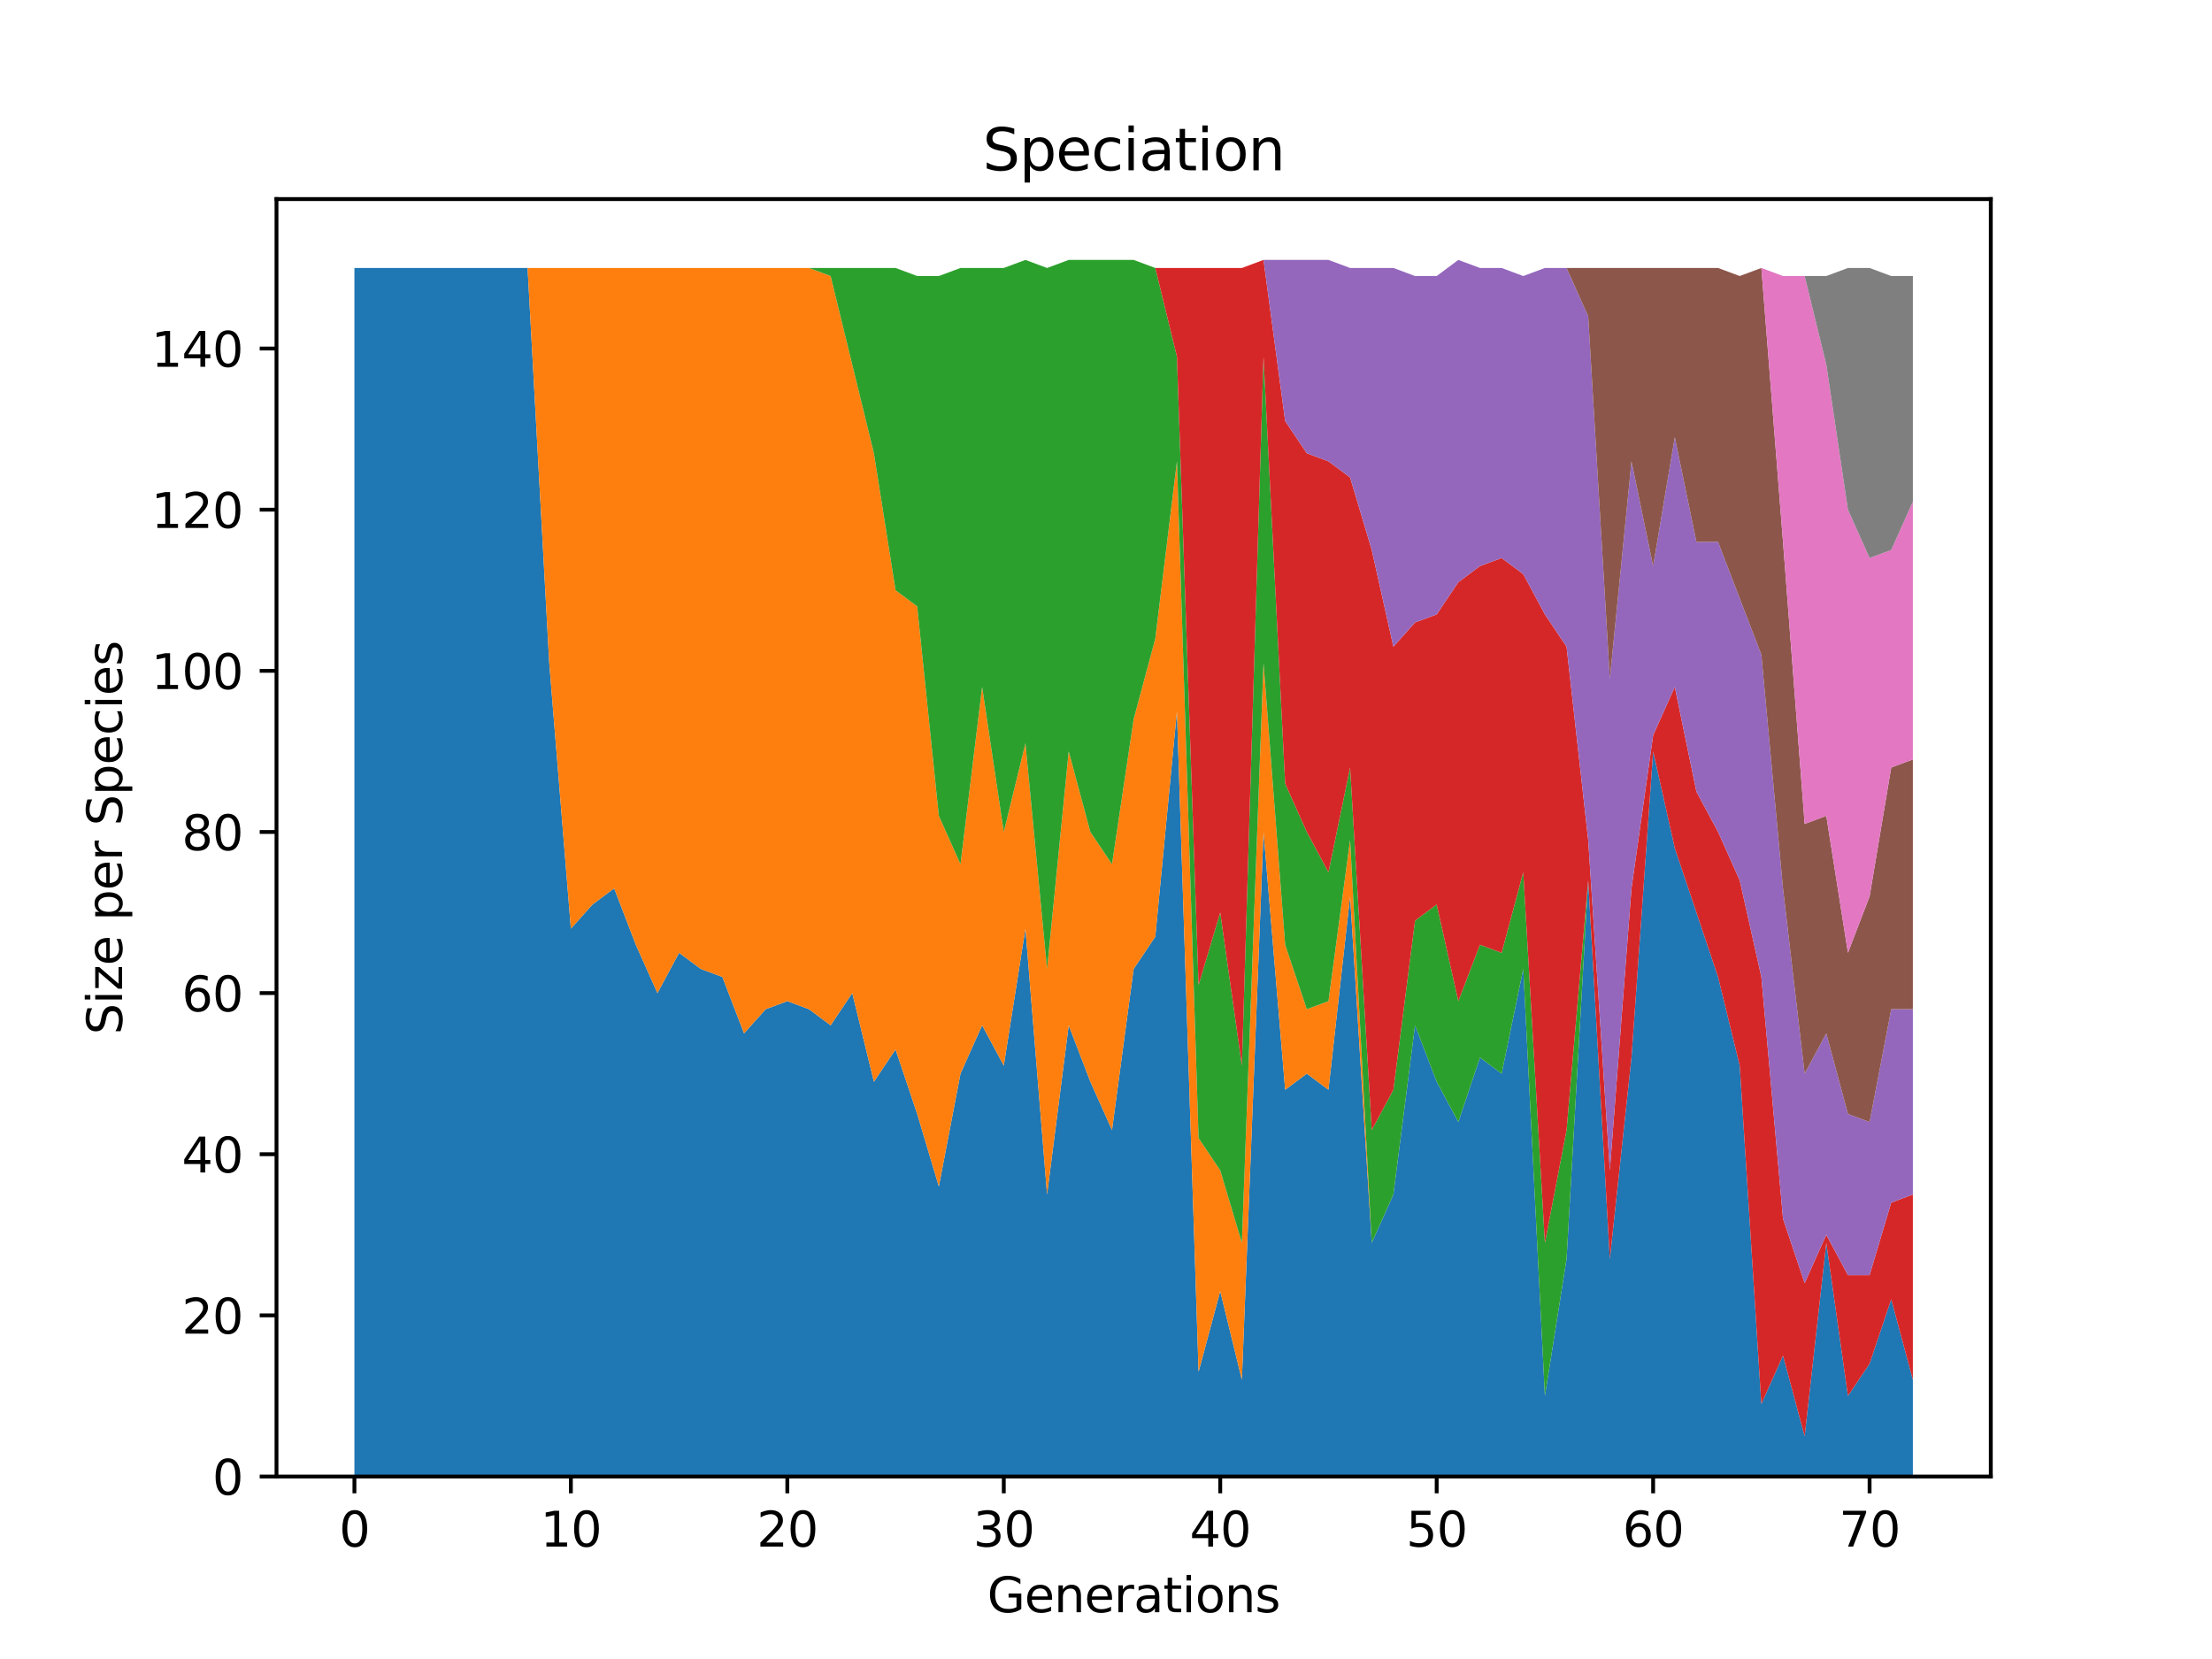 <?xml version="1.0" encoding="utf-8" standalone="no"?>
<!DOCTYPE svg PUBLIC "-//W3C//DTD SVG 1.1//EN"
  "http://www.w3.org/Graphics/SVG/1.1/DTD/svg11.dtd">
<svg height="345.6pt" version="1.1" viewBox="0 0 460.8 345.6" width="460.8pt" xmlns="http://www.w3.org/2000/svg" xmlns:xlink="http://www.w3.org/1999/xlink">
 <defs>
  <style type="text/css">*{stroke-linecap:butt;stroke-linejoin:round;}</style>
 </defs>
 <g id="figure_1">
  <g id="patch_1">
   <path d="M 0 345.6 
L 460.8 345.6 
L 460.8 0 
L 0 0 
z
" style="fill:#ffffff;"/>
  </g>
  <g id="axes_1">
   <g id="patch_2">
    <path d="M 57.6 307.584 
L 414.72 307.584 
L 414.72 41.472 
L 57.6 41.472 
z
" style="fill:#ffffff;"/>
   </g>
   <g id="PolyCollection_1">
    <path clip-path="url(#p1cd462e870)" d="M 73.833 55.822 
L 73.833 307.584 
L 78.342 307.584 
L 82.851 307.584 
L 87.36 307.584 
L 91.869 307.584 
L 96.378 307.584 
L 100.887 307.584 
L 105.396 307.584 
L 109.905 307.584 
L 114.415 307.584 
L 118.924 307.584 
L 123.433 307.584 
L 127.942 307.584 
L 132.451 307.584 
L 136.96 307.584 
L 141.469 307.584 
L 145.978 307.584 
L 150.487 307.584 
L 154.996 307.584 
L 159.505 307.584 
L 164.015 307.584 
L 168.524 307.584 
L 173.033 307.584 
L 177.542 307.584 
L 182.051 307.584 
L 186.56 307.584 
L 191.069 307.584 
L 195.578 307.584 
L 200.087 307.584 
L 204.596 307.584 
L 209.105 307.584 
L 213.615 307.584 
L 218.124 307.584 
L 222.633 307.584 
L 227.142 307.584 
L 231.651 307.584 
L 236.16 307.584 
L 240.669 307.584 
L 245.178 307.584 
L 249.687 307.584 
L 254.196 307.584 
L 258.705 307.584 
L 263.215 307.584 
L 267.724 307.584 
L 272.233 307.584 
L 276.742 307.584 
L 281.251 307.584 
L 285.76 307.584 
L 290.269 307.584 
L 294.778 307.584 
L 299.287 307.584 
L 303.796 307.584 
L 308.305 307.584 
L 312.815 307.584 
L 317.324 307.584 
L 321.833 307.584 
L 326.342 307.584 
L 330.851 307.584 
L 335.36 307.584 
L 339.869 307.584 
L 344.378 307.584 
L 348.887 307.584 
L 353.396 307.584 
L 357.905 307.584 
L 362.415 307.584 
L 366.924 307.584 
L 371.433 307.584 
L 375.942 307.584 
L 380.451 307.584 
L 384.96 307.584 
L 389.469 307.584 
L 393.978 307.584 
L 398.487 307.584 
L 398.487 287.443 
L 398.487 287.443 
L 393.978 270.659 
L 389.469 284.086 
L 384.96 290.8 
L 380.451 258.91 
L 375.942 299.192 
L 371.433 282.408 
L 366.924 292.478 
L 362.415 221.985 
L 357.905 203.523 
L 353.396 190.095 
L 348.887 176.668 
L 344.378 156.527 
L 339.869 220.307 
L 335.36 262.267 
L 330.851 183.382 
L 326.342 262.267 
L 321.833 290.8 
L 317.324 201.844 
L 312.815 223.663 
L 308.305 220.307 
L 303.796 233.734 
L 299.287 225.342 
L 294.778 213.593 
L 290.269 248.84 
L 285.76 258.91 
L 281.251 186.738 
L 276.742 227.02 
L 272.233 223.663 
L 267.724 227.02 
L 263.215 173.311 
L 258.705 287.443 
L 254.196 268.981 
L 249.687 285.765 
L 245.178 148.135 
L 240.669 195.13 
L 236.16 201.844 
L 231.651 235.412 
L 227.142 225.342 
L 222.633 213.593 
L 218.124 248.84 
L 213.615 193.452 
L 209.105 221.985 
L 204.596 213.593 
L 200.087 223.663 
L 195.578 247.161 
L 191.069 232.056 
L 186.56 218.628 
L 182.051 225.342 
L 177.542 206.879 
L 173.033 213.593 
L 168.524 210.236 
L 164.015 208.558 
L 159.505 210.236 
L 154.996 215.271 
L 150.487 203.523 
L 145.978 201.844 
L 141.469 198.487 
L 136.96 206.879 
L 132.451 196.809 
L 127.942 185.06 
L 123.433 188.417 
L 118.924 193.452 
L 114.415 138.065 
L 109.905 55.822 
L 105.396 55.822 
L 100.887 55.822 
L 96.378 55.822 
L 91.869 55.822 
L 87.36 55.822 
L 82.851 55.822 
L 78.342 55.822 
L 73.833 55.822 
z
" style="fill:#1f77b4;"/>
   </g>
   <g id="PolyCollection_2">
    <path clip-path="url(#p1cd462e870)" d="M 73.833 55.822 
L 73.833 55.822 
L 78.342 55.822 
L 82.851 55.822 
L 87.36 55.822 
L 91.869 55.822 
L 96.378 55.822 
L 100.887 55.822 
L 105.396 55.822 
L 109.905 55.822 
L 114.415 138.065 
L 118.924 193.452 
L 123.433 188.417 
L 127.942 185.06 
L 132.451 196.809 
L 136.96 206.879 
L 141.469 198.487 
L 145.978 201.844 
L 150.487 203.523 
L 154.996 215.271 
L 159.505 210.236 
L 164.015 208.558 
L 168.524 210.236 
L 173.033 213.593 
L 177.542 206.879 
L 182.051 225.342 
L 186.56 218.628 
L 191.069 232.056 
L 195.578 247.161 
L 200.087 223.663 
L 204.596 213.593 
L 209.105 221.985 
L 213.615 193.452 
L 218.124 248.84 
L 222.633 213.593 
L 227.142 225.342 
L 231.651 235.412 
L 236.16 201.844 
L 240.669 195.13 
L 245.178 148.135 
L 249.687 285.765 
L 254.196 268.981 
L 258.705 287.443 
L 263.215 173.311 
L 267.724 227.02 
L 272.233 223.663 
L 276.742 227.02 
L 281.251 186.738 
L 285.76 258.91 
L 290.269 248.84 
L 294.778 213.593 
L 299.287 225.342 
L 303.796 233.734 
L 308.305 220.307 
L 312.815 223.663 
L 317.324 201.844 
L 321.833 290.8 
L 326.342 262.267 
L 330.851 183.382 
L 335.36 262.267 
L 339.869 220.307 
L 344.378 156.527 
L 348.887 176.668 
L 353.396 190.095 
L 357.905 203.523 
L 362.415 221.985 
L 366.924 292.478 
L 371.433 282.408 
L 375.942 299.192 
L 380.451 258.91 
L 384.96 290.8 
L 389.469 284.086 
L 393.978 270.659 
L 398.487 287.443 
L 398.487 287.443 
L 398.487 287.443 
L 393.978 270.659 
L 389.469 284.086 
L 384.96 290.8 
L 380.451 258.91 
L 375.942 299.192 
L 371.433 282.408 
L 366.924 292.478 
L 362.415 221.985 
L 357.905 203.523 
L 353.396 190.095 
L 348.887 176.668 
L 344.378 156.527 
L 339.869 220.307 
L 335.36 262.267 
L 330.851 183.382 
L 326.342 262.267 
L 321.833 290.8 
L 317.324 201.844 
L 312.815 223.663 
L 308.305 220.307 
L 303.796 233.734 
L 299.287 225.342 
L 294.778 213.593 
L 290.269 248.84 
L 285.76 258.91 
L 281.251 174.99 
L 276.742 208.558 
L 272.233 210.236 
L 267.724 196.809 
L 263.215 138.065 
L 258.705 258.91 
L 254.196 243.804 
L 249.687 237.091 
L 245.178 96.104 
L 240.669 133.029 
L 236.16 149.813 
L 231.651 180.025 
L 227.142 173.311 
L 222.633 156.527 
L 218.124 201.844 
L 213.615 154.849 
L 209.105 173.311 
L 204.596 143.1 
L 200.087 180.025 
L 195.578 169.954 
L 191.069 126.316 
L 186.56 122.959 
L 182.051 94.426 
L 177.542 75.963 
L 173.033 57.501 
L 168.524 55.822 
L 164.015 55.822 
L 159.505 55.822 
L 154.996 55.822 
L 150.487 55.822 
L 145.978 55.822 
L 141.469 55.822 
L 136.96 55.822 
L 132.451 55.822 
L 127.942 55.822 
L 123.433 55.822 
L 118.924 55.822 
L 114.415 55.822 
L 109.905 55.822 
L 105.396 55.822 
L 100.887 55.822 
L 96.378 55.822 
L 91.869 55.822 
L 87.36 55.822 
L 82.851 55.822 
L 78.342 55.822 
L 73.833 55.822 
z
" style="fill:#ff7f0e;"/>
   </g>
   <g id="PolyCollection_3">
    <path clip-path="url(#p1cd462e870)" d="M 73.833 55.822 
L 73.833 55.822 
L 78.342 55.822 
L 82.851 55.822 
L 87.36 55.822 
L 91.869 55.822 
L 96.378 55.822 
L 100.887 55.822 
L 105.396 55.822 
L 109.905 55.822 
L 114.415 55.822 
L 118.924 55.822 
L 123.433 55.822 
L 127.942 55.822 
L 132.451 55.822 
L 136.96 55.822 
L 141.469 55.822 
L 145.978 55.822 
L 150.487 55.822 
L 154.996 55.822 
L 159.505 55.822 
L 164.015 55.822 
L 168.524 55.822 
L 173.033 57.501 
L 177.542 75.963 
L 182.051 94.426 
L 186.56 122.959 
L 191.069 126.316 
L 195.578 169.954 
L 200.087 180.025 
L 204.596 143.1 
L 209.105 173.311 
L 213.615 154.849 
L 218.124 201.844 
L 222.633 156.527 
L 227.142 173.311 
L 231.651 180.025 
L 236.16 149.813 
L 240.669 133.029 
L 245.178 96.104 
L 249.687 237.091 
L 254.196 243.804 
L 258.705 258.91 
L 263.215 138.065 
L 267.724 196.809 
L 272.233 210.236 
L 276.742 208.558 
L 281.251 174.99 
L 285.76 258.91 
L 290.269 248.84 
L 294.778 213.593 
L 299.287 225.342 
L 303.796 233.734 
L 308.305 220.307 
L 312.815 223.663 
L 317.324 201.844 
L 321.833 290.8 
L 326.342 262.267 
L 330.851 183.382 
L 335.36 262.267 
L 339.869 220.307 
L 344.378 156.527 
L 348.887 176.668 
L 353.396 190.095 
L 357.905 203.523 
L 362.415 221.985 
L 366.924 292.478 
L 371.433 282.408 
L 375.942 299.192 
L 380.451 258.91 
L 384.96 290.8 
L 389.469 284.086 
L 393.978 270.659 
L 398.487 287.443 
L 398.487 287.443 
L 398.487 287.443 
L 393.978 270.659 
L 389.469 284.086 
L 384.96 290.8 
L 380.451 258.91 
L 375.942 299.192 
L 371.433 282.408 
L 366.924 292.478 
L 362.415 221.985 
L 357.905 203.523 
L 353.396 190.095 
L 348.887 176.668 
L 344.378 156.527 
L 339.869 220.307 
L 335.36 262.267 
L 330.851 183.382 
L 326.342 235.412 
L 321.833 258.91 
L 317.324 181.703 
L 312.815 198.487 
L 308.305 196.809 
L 303.796 208.558 
L 299.287 188.417 
L 294.778 191.774 
L 290.269 227.02 
L 285.76 235.412 
L 281.251 159.884 
L 276.742 181.703 
L 272.233 173.311 
L 267.724 163.241 
L 263.215 74.285 
L 258.705 221.985 
L 254.196 190.095 
L 249.687 205.201 
L 245.178 74.285 
L 240.669 55.822 
L 236.16 54.144 
L 231.651 54.144 
L 227.142 54.144 
L 222.633 54.144 
L 218.124 55.822 
L 213.615 54.144 
L 209.105 55.822 
L 204.596 55.822 
L 200.087 55.822 
L 195.578 57.501 
L 191.069 57.501 
L 186.56 55.822 
L 182.051 55.822 
L 177.542 55.822 
L 173.033 55.822 
L 168.524 55.822 
L 164.015 55.822 
L 159.505 55.822 
L 154.996 55.822 
L 150.487 55.822 
L 145.978 55.822 
L 141.469 55.822 
L 136.96 55.822 
L 132.451 55.822 
L 127.942 55.822 
L 123.433 55.822 
L 118.924 55.822 
L 114.415 55.822 
L 109.905 55.822 
L 105.396 55.822 
L 100.887 55.822 
L 96.378 55.822 
L 91.869 55.822 
L 87.36 55.822 
L 82.851 55.822 
L 78.342 55.822 
L 73.833 55.822 
z
" style="fill:#2ca02c;"/>
   </g>
   <g id="PolyCollection_4">
    <path clip-path="url(#p1cd462e870)" d="M 73.833 55.822 
L 73.833 55.822 
L 78.342 55.822 
L 82.851 55.822 
L 87.36 55.822 
L 91.869 55.822 
L 96.378 55.822 
L 100.887 55.822 
L 105.396 55.822 
L 109.905 55.822 
L 114.415 55.822 
L 118.924 55.822 
L 123.433 55.822 
L 127.942 55.822 
L 132.451 55.822 
L 136.96 55.822 
L 141.469 55.822 
L 145.978 55.822 
L 150.487 55.822 
L 154.996 55.822 
L 159.505 55.822 
L 164.015 55.822 
L 168.524 55.822 
L 173.033 55.822 
L 177.542 55.822 
L 182.051 55.822 
L 186.56 55.822 
L 191.069 57.501 
L 195.578 57.501 
L 200.087 55.822 
L 204.596 55.822 
L 209.105 55.822 
L 213.615 54.144 
L 218.124 55.822 
L 222.633 54.144 
L 227.142 54.144 
L 231.651 54.144 
L 236.16 54.144 
L 240.669 55.822 
L 245.178 74.285 
L 249.687 205.201 
L 254.196 190.095 
L 258.705 221.985 
L 263.215 74.285 
L 267.724 163.241 
L 272.233 173.311 
L 276.742 181.703 
L 281.251 159.884 
L 285.76 235.412 
L 290.269 227.02 
L 294.778 191.774 
L 299.287 188.417 
L 303.796 208.558 
L 308.305 196.809 
L 312.815 198.487 
L 317.324 181.703 
L 321.833 258.91 
L 326.342 235.412 
L 330.851 183.382 
L 335.36 262.267 
L 339.869 220.307 
L 344.378 156.527 
L 348.887 176.668 
L 353.396 190.095 
L 357.905 203.523 
L 362.415 221.985 
L 366.924 292.478 
L 371.433 282.408 
L 375.942 299.192 
L 380.451 258.91 
L 384.96 290.8 
L 389.469 284.086 
L 393.978 270.659 
L 398.487 287.443 
L 398.487 248.84 
L 398.487 248.84 
L 393.978 250.518 
L 389.469 265.624 
L 384.96 265.624 
L 380.451 257.232 
L 375.942 267.302 
L 371.433 253.875 
L 366.924 203.523 
L 362.415 183.382 
L 357.905 173.311 
L 353.396 164.919 
L 348.887 143.1 
L 344.378 153.17 
L 339.869 185.06 
L 335.36 243.804 
L 330.851 174.99 
L 326.342 134.708 
L 321.833 127.994 
L 317.324 119.602 
L 312.815 116.245 
L 308.305 117.924 
L 303.796 121.28 
L 299.287 127.994 
L 294.778 129.672 
L 290.269 134.708 
L 285.76 114.567 
L 281.251 99.461 
L 276.742 96.104 
L 272.233 94.426 
L 267.724 87.712 
L 263.215 54.144 
L 258.705 55.822 
L 254.196 55.822 
L 249.687 55.822 
L 245.178 55.822 
L 240.669 55.822 
L 236.16 54.144 
L 231.651 54.144 
L 227.142 54.144 
L 222.633 54.144 
L 218.124 55.822 
L 213.615 54.144 
L 209.105 55.822 
L 204.596 55.822 
L 200.087 55.822 
L 195.578 57.501 
L 191.069 57.501 
L 186.56 55.822 
L 182.051 55.822 
L 177.542 55.822 
L 173.033 55.822 
L 168.524 55.822 
L 164.015 55.822 
L 159.505 55.822 
L 154.996 55.822 
L 150.487 55.822 
L 145.978 55.822 
L 141.469 55.822 
L 136.96 55.822 
L 132.451 55.822 
L 127.942 55.822 
L 123.433 55.822 
L 118.924 55.822 
L 114.415 55.822 
L 109.905 55.822 
L 105.396 55.822 
L 100.887 55.822 
L 96.378 55.822 
L 91.869 55.822 
L 87.36 55.822 
L 82.851 55.822 
L 78.342 55.822 
L 73.833 55.822 
z
" style="fill:#d62728;"/>
   </g>
   <g id="PolyCollection_5">
    <path clip-path="url(#p1cd462e870)" d="M 73.833 55.822 
L 73.833 55.822 
L 78.342 55.822 
L 82.851 55.822 
L 87.36 55.822 
L 91.869 55.822 
L 96.378 55.822 
L 100.887 55.822 
L 105.396 55.822 
L 109.905 55.822 
L 114.415 55.822 
L 118.924 55.822 
L 123.433 55.822 
L 127.942 55.822 
L 132.451 55.822 
L 136.96 55.822 
L 141.469 55.822 
L 145.978 55.822 
L 150.487 55.822 
L 154.996 55.822 
L 159.505 55.822 
L 164.015 55.822 
L 168.524 55.822 
L 173.033 55.822 
L 177.542 55.822 
L 182.051 55.822 
L 186.56 55.822 
L 191.069 57.501 
L 195.578 57.501 
L 200.087 55.822 
L 204.596 55.822 
L 209.105 55.822 
L 213.615 54.144 
L 218.124 55.822 
L 222.633 54.144 
L 227.142 54.144 
L 231.651 54.144 
L 236.16 54.144 
L 240.669 55.822 
L 245.178 55.822 
L 249.687 55.822 
L 254.196 55.822 
L 258.705 55.822 
L 263.215 54.144 
L 267.724 87.712 
L 272.233 94.426 
L 276.742 96.104 
L 281.251 99.461 
L 285.76 114.567 
L 290.269 134.708 
L 294.778 129.672 
L 299.287 127.994 
L 303.796 121.28 
L 308.305 117.924 
L 312.815 116.245 
L 317.324 119.602 
L 321.833 127.994 
L 326.342 134.708 
L 330.851 174.99 
L 335.36 243.804 
L 339.869 185.06 
L 344.378 153.17 
L 348.887 143.1 
L 353.396 164.919 
L 357.905 173.311 
L 362.415 183.382 
L 366.924 203.523 
L 371.433 253.875 
L 375.942 267.302 
L 380.451 257.232 
L 384.96 265.624 
L 389.469 265.624 
L 393.978 250.518 
L 398.487 248.84 
L 398.487 210.236 
L 398.487 210.236 
L 393.978 210.236 
L 389.469 233.734 
L 384.96 232.056 
L 380.451 215.271 
L 375.942 223.663 
L 371.433 185.06 
L 366.924 136.386 
L 362.415 124.637 
L 357.905 112.888 
L 353.396 112.888 
L 348.887 91.069 
L 344.378 117.924 
L 339.869 96.104 
L 335.36 141.421 
L 330.851 65.893 
L 326.342 55.822 
L 321.833 55.822 
L 317.324 57.501 
L 312.815 55.822 
L 308.305 55.822 
L 303.796 54.144 
L 299.287 57.501 
L 294.778 57.501 
L 290.269 55.822 
L 285.76 55.822 
L 281.251 55.822 
L 276.742 54.144 
L 272.233 54.144 
L 267.724 54.144 
L 263.215 54.144 
L 258.705 55.822 
L 254.196 55.822 
L 249.687 55.822 
L 245.178 55.822 
L 240.669 55.822 
L 236.16 54.144 
L 231.651 54.144 
L 227.142 54.144 
L 222.633 54.144 
L 218.124 55.822 
L 213.615 54.144 
L 209.105 55.822 
L 204.596 55.822 
L 200.087 55.822 
L 195.578 57.501 
L 191.069 57.501 
L 186.56 55.822 
L 182.051 55.822 
L 177.542 55.822 
L 173.033 55.822 
L 168.524 55.822 
L 164.015 55.822 
L 159.505 55.822 
L 154.996 55.822 
L 150.487 55.822 
L 145.978 55.822 
L 141.469 55.822 
L 136.96 55.822 
L 132.451 55.822 
L 127.942 55.822 
L 123.433 55.822 
L 118.924 55.822 
L 114.415 55.822 
L 109.905 55.822 
L 105.396 55.822 
L 100.887 55.822 
L 96.378 55.822 
L 91.869 55.822 
L 87.36 55.822 
L 82.851 55.822 
L 78.342 55.822 
L 73.833 55.822 
z
" style="fill:#9467bd;"/>
   </g>
   <g id="PolyCollection_6">
    <path clip-path="url(#p1cd462e870)" d="M 73.833 55.822 
L 73.833 55.822 
L 78.342 55.822 
L 82.851 55.822 
L 87.36 55.822 
L 91.869 55.822 
L 96.378 55.822 
L 100.887 55.822 
L 105.396 55.822 
L 109.905 55.822 
L 114.415 55.822 
L 118.924 55.822 
L 123.433 55.822 
L 127.942 55.822 
L 132.451 55.822 
L 136.96 55.822 
L 141.469 55.822 
L 145.978 55.822 
L 150.487 55.822 
L 154.996 55.822 
L 159.505 55.822 
L 164.015 55.822 
L 168.524 55.822 
L 173.033 55.822 
L 177.542 55.822 
L 182.051 55.822 
L 186.56 55.822 
L 191.069 57.501 
L 195.578 57.501 
L 200.087 55.822 
L 204.596 55.822 
L 209.105 55.822 
L 213.615 54.144 
L 218.124 55.822 
L 222.633 54.144 
L 227.142 54.144 
L 231.651 54.144 
L 236.16 54.144 
L 240.669 55.822 
L 245.178 55.822 
L 249.687 55.822 
L 254.196 55.822 
L 258.705 55.822 
L 263.215 54.144 
L 267.724 54.144 
L 272.233 54.144 
L 276.742 54.144 
L 281.251 55.822 
L 285.76 55.822 
L 290.269 55.822 
L 294.778 57.501 
L 299.287 57.501 
L 303.796 54.144 
L 308.305 55.822 
L 312.815 55.822 
L 317.324 57.501 
L 321.833 55.822 
L 326.342 55.822 
L 330.851 65.893 
L 335.36 141.421 
L 339.869 96.104 
L 344.378 117.924 
L 348.887 91.069 
L 353.396 112.888 
L 357.905 112.888 
L 362.415 124.637 
L 366.924 136.386 
L 371.433 185.06 
L 375.942 223.663 
L 380.451 215.271 
L 384.96 232.056 
L 389.469 233.734 
L 393.978 210.236 
L 398.487 210.236 
L 398.487 158.205 
L 398.487 158.205 
L 393.978 159.884 
L 389.469 186.738 
L 384.96 198.487 
L 380.451 169.954 
L 375.942 171.633 
L 371.433 112.888 
L 366.924 55.822 
L 362.415 57.501 
L 357.905 55.822 
L 353.396 55.822 
L 348.887 55.822 
L 344.378 55.822 
L 339.869 55.822 
L 335.36 55.822 
L 330.851 55.822 
L 326.342 55.822 
L 321.833 55.822 
L 317.324 57.501 
L 312.815 55.822 
L 308.305 55.822 
L 303.796 54.144 
L 299.287 57.501 
L 294.778 57.501 
L 290.269 55.822 
L 285.76 55.822 
L 281.251 55.822 
L 276.742 54.144 
L 272.233 54.144 
L 267.724 54.144 
L 263.215 54.144 
L 258.705 55.822 
L 254.196 55.822 
L 249.687 55.822 
L 245.178 55.822 
L 240.669 55.822 
L 236.16 54.144 
L 231.651 54.144 
L 227.142 54.144 
L 222.633 54.144 
L 218.124 55.822 
L 213.615 54.144 
L 209.105 55.822 
L 204.596 55.822 
L 200.087 55.822 
L 195.578 57.501 
L 191.069 57.501 
L 186.56 55.822 
L 182.051 55.822 
L 177.542 55.822 
L 173.033 55.822 
L 168.524 55.822 
L 164.015 55.822 
L 159.505 55.822 
L 154.996 55.822 
L 150.487 55.822 
L 145.978 55.822 
L 141.469 55.822 
L 136.96 55.822 
L 132.451 55.822 
L 127.942 55.822 
L 123.433 55.822 
L 118.924 55.822 
L 114.415 55.822 
L 109.905 55.822 
L 105.396 55.822 
L 100.887 55.822 
L 96.378 55.822 
L 91.869 55.822 
L 87.36 55.822 
L 82.851 55.822 
L 78.342 55.822 
L 73.833 55.822 
z
" style="fill:#8c564b;"/>
   </g>
   <g id="PolyCollection_7">
    <path clip-path="url(#p1cd462e870)" d="M 73.833 55.822 
L 73.833 55.822 
L 78.342 55.822 
L 82.851 55.822 
L 87.36 55.822 
L 91.869 55.822 
L 96.378 55.822 
L 100.887 55.822 
L 105.396 55.822 
L 109.905 55.822 
L 114.415 55.822 
L 118.924 55.822 
L 123.433 55.822 
L 127.942 55.822 
L 132.451 55.822 
L 136.96 55.822 
L 141.469 55.822 
L 145.978 55.822 
L 150.487 55.822 
L 154.996 55.822 
L 159.505 55.822 
L 164.015 55.822 
L 168.524 55.822 
L 173.033 55.822 
L 177.542 55.822 
L 182.051 55.822 
L 186.56 55.822 
L 191.069 57.501 
L 195.578 57.501 
L 200.087 55.822 
L 204.596 55.822 
L 209.105 55.822 
L 213.615 54.144 
L 218.124 55.822 
L 222.633 54.144 
L 227.142 54.144 
L 231.651 54.144 
L 236.16 54.144 
L 240.669 55.822 
L 245.178 55.822 
L 249.687 55.822 
L 254.196 55.822 
L 258.705 55.822 
L 263.215 54.144 
L 267.724 54.144 
L 272.233 54.144 
L 276.742 54.144 
L 281.251 55.822 
L 285.76 55.822 
L 290.269 55.822 
L 294.778 57.501 
L 299.287 57.501 
L 303.796 54.144 
L 308.305 55.822 
L 312.815 55.822 
L 317.324 57.501 
L 321.833 55.822 
L 326.342 55.822 
L 330.851 55.822 
L 335.36 55.822 
L 339.869 55.822 
L 344.378 55.822 
L 348.887 55.822 
L 353.396 55.822 
L 357.905 55.822 
L 362.415 57.501 
L 366.924 55.822 
L 371.433 112.888 
L 375.942 171.633 
L 380.451 169.954 
L 384.96 198.487 
L 389.469 186.738 
L 393.978 159.884 
L 398.487 158.205 
L 398.487 104.496 
L 398.487 104.496 
L 393.978 114.567 
L 389.469 116.245 
L 384.96 106.175 
L 380.451 75.963 
L 375.942 57.501 
L 371.433 57.501 
L 366.924 55.822 
L 362.415 57.501 
L 357.905 55.822 
L 353.396 55.822 
L 348.887 55.822 
L 344.378 55.822 
L 339.869 55.822 
L 335.36 55.822 
L 330.851 55.822 
L 326.342 55.822 
L 321.833 55.822 
L 317.324 57.501 
L 312.815 55.822 
L 308.305 55.822 
L 303.796 54.144 
L 299.287 57.501 
L 294.778 57.501 
L 290.269 55.822 
L 285.76 55.822 
L 281.251 55.822 
L 276.742 54.144 
L 272.233 54.144 
L 267.724 54.144 
L 263.215 54.144 
L 258.705 55.822 
L 254.196 55.822 
L 249.687 55.822 
L 245.178 55.822 
L 240.669 55.822 
L 236.16 54.144 
L 231.651 54.144 
L 227.142 54.144 
L 222.633 54.144 
L 218.124 55.822 
L 213.615 54.144 
L 209.105 55.822 
L 204.596 55.822 
L 200.087 55.822 
L 195.578 57.501 
L 191.069 57.501 
L 186.56 55.822 
L 182.051 55.822 
L 177.542 55.822 
L 173.033 55.822 
L 168.524 55.822 
L 164.015 55.822 
L 159.505 55.822 
L 154.996 55.822 
L 150.487 55.822 
L 145.978 55.822 
L 141.469 55.822 
L 136.96 55.822 
L 132.451 55.822 
L 127.942 55.822 
L 123.433 55.822 
L 118.924 55.822 
L 114.415 55.822 
L 109.905 55.822 
L 105.396 55.822 
L 100.887 55.822 
L 96.378 55.822 
L 91.869 55.822 
L 87.36 55.822 
L 82.851 55.822 
L 78.342 55.822 
L 73.833 55.822 
z
" style="fill:#e377c2;"/>
   </g>
   <g id="PolyCollection_8">
    <path clip-path="url(#p1cd462e870)" d="M 73.833 55.822 
L 73.833 55.822 
L 78.342 55.822 
L 82.851 55.822 
L 87.36 55.822 
L 91.869 55.822 
L 96.378 55.822 
L 100.887 55.822 
L 105.396 55.822 
L 109.905 55.822 
L 114.415 55.822 
L 118.924 55.822 
L 123.433 55.822 
L 127.942 55.822 
L 132.451 55.822 
L 136.96 55.822 
L 141.469 55.822 
L 145.978 55.822 
L 150.487 55.822 
L 154.996 55.822 
L 159.505 55.822 
L 164.015 55.822 
L 168.524 55.822 
L 173.033 55.822 
L 177.542 55.822 
L 182.051 55.822 
L 186.56 55.822 
L 191.069 57.501 
L 195.578 57.501 
L 200.087 55.822 
L 204.596 55.822 
L 209.105 55.822 
L 213.615 54.144 
L 218.124 55.822 
L 222.633 54.144 
L 227.142 54.144 
L 231.651 54.144 
L 236.16 54.144 
L 240.669 55.822 
L 245.178 55.822 
L 249.687 55.822 
L 254.196 55.822 
L 258.705 55.822 
L 263.215 54.144 
L 267.724 54.144 
L 272.233 54.144 
L 276.742 54.144 
L 281.251 55.822 
L 285.76 55.822 
L 290.269 55.822 
L 294.778 57.501 
L 299.287 57.501 
L 303.796 54.144 
L 308.305 55.822 
L 312.815 55.822 
L 317.324 57.501 
L 321.833 55.822 
L 326.342 55.822 
L 330.851 55.822 
L 335.36 55.822 
L 339.869 55.822 
L 344.378 55.822 
L 348.887 55.822 
L 353.396 55.822 
L 357.905 55.822 
L 362.415 57.501 
L 366.924 55.822 
L 371.433 57.501 
L 375.942 57.501 
L 380.451 75.963 
L 384.96 106.175 
L 389.469 116.245 
L 393.978 114.567 
L 398.487 104.496 
L 398.487 57.501 
L 398.487 57.501 
L 393.978 57.501 
L 389.469 55.822 
L 384.96 55.822 
L 380.451 57.501 
L 375.942 57.501 
L 371.433 57.501 
L 366.924 55.822 
L 362.415 57.501 
L 357.905 55.822 
L 353.396 55.822 
L 348.887 55.822 
L 344.378 55.822 
L 339.869 55.822 
L 335.36 55.822 
L 330.851 55.822 
L 326.342 55.822 
L 321.833 55.822 
L 317.324 57.501 
L 312.815 55.822 
L 308.305 55.822 
L 303.796 54.144 
L 299.287 57.501 
L 294.778 57.501 
L 290.269 55.822 
L 285.76 55.822 
L 281.251 55.822 
L 276.742 54.144 
L 272.233 54.144 
L 267.724 54.144 
L 263.215 54.144 
L 258.705 55.822 
L 254.196 55.822 
L 249.687 55.822 
L 245.178 55.822 
L 240.669 55.822 
L 236.16 54.144 
L 231.651 54.144 
L 227.142 54.144 
L 222.633 54.144 
L 218.124 55.822 
L 213.615 54.144 
L 209.105 55.822 
L 204.596 55.822 
L 200.087 55.822 
L 195.578 57.501 
L 191.069 57.501 
L 186.56 55.822 
L 182.051 55.822 
L 177.542 55.822 
L 173.033 55.822 
L 168.524 55.822 
L 164.015 55.822 
L 159.505 55.822 
L 154.996 55.822 
L 150.487 55.822 
L 145.978 55.822 
L 141.469 55.822 
L 136.96 55.822 
L 132.451 55.822 
L 127.942 55.822 
L 123.433 55.822 
L 118.924 55.822 
L 114.415 55.822 
L 109.905 55.822 
L 105.396 55.822 
L 100.887 55.822 
L 96.378 55.822 
L 91.869 55.822 
L 87.36 55.822 
L 82.851 55.822 
L 78.342 55.822 
L 73.833 55.822 
z
" style="fill:#7f7f7f;"/>
   </g>
   <g id="matplotlib.axis_1">
    <g id="xtick_1">
     <g id="line2d_1">
      <defs>
       <path d="M 0 0 
L 0 3.5 
" id="mca7232900c" style="stroke:#000000;stroke-width:0.8;"/>
      </defs>
      <g>
       <use style="stroke:#000000;stroke-width:0.8;" x="73.833" xlink:href="#mca7232900c" y="307.584"/>
      </g>
     </g>
     <g id="text_1">
      <!-- 0 -->
      <g transform="translate(70.651 322.182)scale(0.1 -0.1)">
       <defs>
        <path d="M 2034 4250 
Q 1547 4250 1301 3770 
Q 1056 3291 1056 2328 
Q 1056 1369 1301 889 
Q 1547 409 2034 409 
Q 2525 409 2770 889 
Q 3016 1369 3016 2328 
Q 3016 3291 2770 3770 
Q 2525 4250 2034 4250 
z
M 2034 4750 
Q 2819 4750 3233 4129 
Q 3647 3509 3647 2328 
Q 3647 1150 3233 529 
Q 2819 -91 2034 -91 
Q 1250 -91 836 529 
Q 422 1150 422 2328 
Q 422 3509 836 4129 
Q 1250 4750 2034 4750 
z
" id="DejaVuSans-30" transform="scale(0.016)"/>
       </defs>
       <use xlink:href="#DejaVuSans-30"/>
      </g>
     </g>
    </g>
    <g id="xtick_2">
     <g id="line2d_2">
      <g>
       <use style="stroke:#000000;stroke-width:0.8;" x="118.924" xlink:href="#mca7232900c" y="307.584"/>
      </g>
     </g>
     <g id="text_2">
      <!-- 10 -->
      <g transform="translate(112.561 322.182)scale(0.1 -0.1)">
       <defs>
        <path d="M 794 531 
L 1825 531 
L 1825 4091 
L 703 3866 
L 703 4441 
L 1819 4666 
L 2450 4666 
L 2450 531 
L 3481 531 
L 3481 0 
L 794 0 
L 794 531 
z
" id="DejaVuSans-31" transform="scale(0.016)"/>
       </defs>
       <use xlink:href="#DejaVuSans-31"/>
       <use x="63.623" xlink:href="#DejaVuSans-30"/>
      </g>
     </g>
    </g>
    <g id="xtick_3">
     <g id="line2d_3">
      <g>
       <use style="stroke:#000000;stroke-width:0.8;" x="164.015" xlink:href="#mca7232900c" y="307.584"/>
      </g>
     </g>
     <g id="text_3">
      <!-- 20 -->
      <g transform="translate(157.652 322.182)scale(0.1 -0.1)">
       <defs>
        <path d="M 1228 531 
L 3431 531 
L 3431 0 
L 469 0 
L 469 531 
Q 828 903 1448 1529 
Q 2069 2156 2228 2338 
Q 2531 2678 2651 2914 
Q 2772 3150 2772 3378 
Q 2772 3750 2511 3984 
Q 2250 4219 1831 4219 
Q 1534 4219 1204 4116 
Q 875 4013 500 3803 
L 500 4441 
Q 881 4594 1212 4672 
Q 1544 4750 1819 4750 
Q 2544 4750 2975 4387 
Q 3406 4025 3406 3419 
Q 3406 3131 3298 2873 
Q 3191 2616 2906 2266 
Q 2828 2175 2409 1742 
Q 1991 1309 1228 531 
z
" id="DejaVuSans-32" transform="scale(0.016)"/>
       </defs>
       <use xlink:href="#DejaVuSans-32"/>
       <use x="63.623" xlink:href="#DejaVuSans-30"/>
      </g>
     </g>
    </g>
    <g id="xtick_4">
     <g id="line2d_4">
      <g>
       <use style="stroke:#000000;stroke-width:0.8;" x="209.105" xlink:href="#mca7232900c" y="307.584"/>
      </g>
     </g>
     <g id="text_4">
      <!-- 30 -->
      <g transform="translate(202.743 322.182)scale(0.1 -0.1)">
       <defs>
        <path d="M 2597 2516 
Q 3050 2419 3304 2112 
Q 3559 1806 3559 1356 
Q 3559 666 3084 287 
Q 2609 -91 1734 -91 
Q 1441 -91 1130 -33 
Q 819 25 488 141 
L 488 750 
Q 750 597 1062 519 
Q 1375 441 1716 441 
Q 2309 441 2620 675 
Q 2931 909 2931 1356 
Q 2931 1769 2642 2001 
Q 2353 2234 1838 2234 
L 1294 2234 
L 1294 2753 
L 1863 2753 
Q 2328 2753 2575 2939 
Q 2822 3125 2822 3475 
Q 2822 3834 2567 4026 
Q 2313 4219 1838 4219 
Q 1578 4219 1281 4162 
Q 984 4106 628 3988 
L 628 4550 
Q 988 4650 1302 4700 
Q 1616 4750 1894 4750 
Q 2613 4750 3031 4423 
Q 3450 4097 3450 3541 
Q 3450 3153 3228 2886 
Q 3006 2619 2597 2516 
z
" id="DejaVuSans-33" transform="scale(0.016)"/>
       </defs>
       <use xlink:href="#DejaVuSans-33"/>
       <use x="63.623" xlink:href="#DejaVuSans-30"/>
      </g>
     </g>
    </g>
    <g id="xtick_5">
     <g id="line2d_5">
      <g>
       <use style="stroke:#000000;stroke-width:0.8;" x="254.196" xlink:href="#mca7232900c" y="307.584"/>
      </g>
     </g>
     <g id="text_5">
      <!-- 40 -->
      <g transform="translate(247.834 322.182)scale(0.1 -0.1)">
       <defs>
        <path d="M 2419 4116 
L 825 1625 
L 2419 1625 
L 2419 4116 
z
M 2253 4666 
L 3047 4666 
L 3047 1625 
L 3713 1625 
L 3713 1100 
L 3047 1100 
L 3047 0 
L 2419 0 
L 2419 1100 
L 313 1100 
L 313 1709 
L 2253 4666 
z
" id="DejaVuSans-34" transform="scale(0.016)"/>
       </defs>
       <use xlink:href="#DejaVuSans-34"/>
       <use x="63.623" xlink:href="#DejaVuSans-30"/>
      </g>
     </g>
    </g>
    <g id="xtick_6">
     <g id="line2d_6">
      <g>
       <use style="stroke:#000000;stroke-width:0.8;" x="299.287" xlink:href="#mca7232900c" y="307.584"/>
      </g>
     </g>
     <g id="text_6">
      <!-- 50 -->
      <g transform="translate(292.925 322.182)scale(0.1 -0.1)">
       <defs>
        <path d="M 691 4666 
L 3169 4666 
L 3169 4134 
L 1269 4134 
L 1269 2991 
Q 1406 3038 1543 3061 
Q 1681 3084 1819 3084 
Q 2600 3084 3056 2656 
Q 3513 2228 3513 1497 
Q 3513 744 3044 326 
Q 2575 -91 1722 -91 
Q 1428 -91 1123 -41 
Q 819 9 494 109 
L 494 744 
Q 775 591 1075 516 
Q 1375 441 1709 441 
Q 2250 441 2565 725 
Q 2881 1009 2881 1497 
Q 2881 1984 2565 2268 
Q 2250 2553 1709 2553 
Q 1456 2553 1204 2497 
Q 953 2441 691 2322 
L 691 4666 
z
" id="DejaVuSans-35" transform="scale(0.016)"/>
       </defs>
       <use xlink:href="#DejaVuSans-35"/>
       <use x="63.623" xlink:href="#DejaVuSans-30"/>
      </g>
     </g>
    </g>
    <g id="xtick_7">
     <g id="line2d_7">
      <g>
       <use style="stroke:#000000;stroke-width:0.8;" x="344.378" xlink:href="#mca7232900c" y="307.584"/>
      </g>
     </g>
     <g id="text_7">
      <!-- 60 -->
      <g transform="translate(338.016 322.182)scale(0.1 -0.1)">
       <defs>
        <path d="M 2113 2584 
Q 1688 2584 1439 2293 
Q 1191 2003 1191 1497 
Q 1191 994 1439 701 
Q 1688 409 2113 409 
Q 2538 409 2786 701 
Q 3034 994 3034 1497 
Q 3034 2003 2786 2293 
Q 2538 2584 2113 2584 
z
M 3366 4563 
L 3366 3988 
Q 3128 4100 2886 4159 
Q 2644 4219 2406 4219 
Q 1781 4219 1451 3797 
Q 1122 3375 1075 2522 
Q 1259 2794 1537 2939 
Q 1816 3084 2150 3084 
Q 2853 3084 3261 2657 
Q 3669 2231 3669 1497 
Q 3669 778 3244 343 
Q 2819 -91 2113 -91 
Q 1303 -91 875 529 
Q 447 1150 447 2328 
Q 447 3434 972 4092 
Q 1497 4750 2381 4750 
Q 2619 4750 2861 4703 
Q 3103 4656 3366 4563 
z
" id="DejaVuSans-36" transform="scale(0.016)"/>
       </defs>
       <use xlink:href="#DejaVuSans-36"/>
       <use x="63.623" xlink:href="#DejaVuSans-30"/>
      </g>
     </g>
    </g>
    <g id="xtick_8">
     <g id="line2d_8">
      <g>
       <use style="stroke:#000000;stroke-width:0.8;" x="389.469" xlink:href="#mca7232900c" y="307.584"/>
      </g>
     </g>
     <g id="text_8">
      <!-- 70 -->
      <g transform="translate(383.107 322.182)scale(0.1 -0.1)">
       <defs>
        <path d="M 525 4666 
L 3525 4666 
L 3525 4397 
L 1831 0 
L 1172 0 
L 2766 4134 
L 525 4134 
L 525 4666 
z
" id="DejaVuSans-37" transform="scale(0.016)"/>
       </defs>
       <use xlink:href="#DejaVuSans-37"/>
       <use x="63.623" xlink:href="#DejaVuSans-30"/>
      </g>
     </g>
    </g>
    <g id="text_9">
     <!-- Generations -->
     <g transform="translate(205.662 335.861)scale(0.1 -0.1)">
      <defs>
       <path d="M 3809 666 
L 3809 1919 
L 2778 1919 
L 2778 2438 
L 4434 2438 
L 4434 434 
Q 4069 175 3628 42 
Q 3188 -91 2688 -91 
Q 1594 -91 976 548 
Q 359 1188 359 2328 
Q 359 3472 976 4111 
Q 1594 4750 2688 4750 
Q 3144 4750 3555 4637 
Q 3966 4525 4313 4306 
L 4313 3634 
Q 3963 3931 3569 4081 
Q 3175 4231 2741 4231 
Q 1884 4231 1454 3753 
Q 1025 3275 1025 2328 
Q 1025 1384 1454 906 
Q 1884 428 2741 428 
Q 3075 428 3337 486 
Q 3600 544 3809 666 
z
" id="DejaVuSans-47" transform="scale(0.016)"/>
       <path d="M 3597 1894 
L 3597 1613 
L 953 1613 
Q 991 1019 1311 708 
Q 1631 397 2203 397 
Q 2534 397 2845 478 
Q 3156 559 3463 722 
L 3463 178 
Q 3153 47 2828 -22 
Q 2503 -91 2169 -91 
Q 1331 -91 842 396 
Q 353 884 353 1716 
Q 353 2575 817 3079 
Q 1281 3584 2069 3584 
Q 2775 3584 3186 3129 
Q 3597 2675 3597 1894 
z
M 3022 2063 
Q 3016 2534 2758 2815 
Q 2500 3097 2075 3097 
Q 1594 3097 1305 2825 
Q 1016 2553 972 2059 
L 3022 2063 
z
" id="DejaVuSans-65" transform="scale(0.016)"/>
       <path d="M 3513 2113 
L 3513 0 
L 2938 0 
L 2938 2094 
Q 2938 2591 2744 2837 
Q 2550 3084 2163 3084 
Q 1697 3084 1428 2787 
Q 1159 2491 1159 1978 
L 1159 0 
L 581 0 
L 581 3500 
L 1159 3500 
L 1159 2956 
Q 1366 3272 1645 3428 
Q 1925 3584 2291 3584 
Q 2894 3584 3203 3211 
Q 3513 2838 3513 2113 
z
" id="DejaVuSans-6e" transform="scale(0.016)"/>
       <path d="M 2631 2963 
Q 2534 3019 2420 3045 
Q 2306 3072 2169 3072 
Q 1681 3072 1420 2755 
Q 1159 2438 1159 1844 
L 1159 0 
L 581 0 
L 581 3500 
L 1159 3500 
L 1159 2956 
Q 1341 3275 1631 3429 
Q 1922 3584 2338 3584 
Q 2397 3584 2469 3576 
Q 2541 3569 2628 3553 
L 2631 2963 
z
" id="DejaVuSans-72" transform="scale(0.016)"/>
       <path d="M 2194 1759 
Q 1497 1759 1228 1600 
Q 959 1441 959 1056 
Q 959 750 1161 570 
Q 1363 391 1709 391 
Q 2188 391 2477 730 
Q 2766 1069 2766 1631 
L 2766 1759 
L 2194 1759 
z
M 3341 1997 
L 3341 0 
L 2766 0 
L 2766 531 
Q 2569 213 2275 61 
Q 1981 -91 1556 -91 
Q 1019 -91 701 211 
Q 384 513 384 1019 
Q 384 1609 779 1909 
Q 1175 2209 1959 2209 
L 2766 2209 
L 2766 2266 
Q 2766 2663 2505 2880 
Q 2244 3097 1772 3097 
Q 1472 3097 1187 3025 
Q 903 2953 641 2809 
L 641 3341 
Q 956 3463 1253 3523 
Q 1550 3584 1831 3584 
Q 2591 3584 2966 3190 
Q 3341 2797 3341 1997 
z
" id="DejaVuSans-61" transform="scale(0.016)"/>
       <path d="M 1172 4494 
L 1172 3500 
L 2356 3500 
L 2356 3053 
L 1172 3053 
L 1172 1153 
Q 1172 725 1289 603 
Q 1406 481 1766 481 
L 2356 481 
L 2356 0 
L 1766 0 
Q 1100 0 847 248 
Q 594 497 594 1153 
L 594 3053 
L 172 3053 
L 172 3500 
L 594 3500 
L 594 4494 
L 1172 4494 
z
" id="DejaVuSans-74" transform="scale(0.016)"/>
       <path d="M 603 3500 
L 1178 3500 
L 1178 0 
L 603 0 
L 603 3500 
z
M 603 4863 
L 1178 4863 
L 1178 4134 
L 603 4134 
L 603 4863 
z
" id="DejaVuSans-69" transform="scale(0.016)"/>
       <path d="M 1959 3097 
Q 1497 3097 1228 2736 
Q 959 2375 959 1747 
Q 959 1119 1226 758 
Q 1494 397 1959 397 
Q 2419 397 2687 759 
Q 2956 1122 2956 1747 
Q 2956 2369 2687 2733 
Q 2419 3097 1959 3097 
z
M 1959 3584 
Q 2709 3584 3137 3096 
Q 3566 2609 3566 1747 
Q 3566 888 3137 398 
Q 2709 -91 1959 -91 
Q 1206 -91 779 398 
Q 353 888 353 1747 
Q 353 2609 779 3096 
Q 1206 3584 1959 3584 
z
" id="DejaVuSans-6f" transform="scale(0.016)"/>
       <path d="M 2834 3397 
L 2834 2853 
Q 2591 2978 2328 3040 
Q 2066 3103 1784 3103 
Q 1356 3103 1142 2972 
Q 928 2841 928 2578 
Q 928 2378 1081 2264 
Q 1234 2150 1697 2047 
L 1894 2003 
Q 2506 1872 2764 1633 
Q 3022 1394 3022 966 
Q 3022 478 2636 193 
Q 2250 -91 1575 -91 
Q 1294 -91 989 -36 
Q 684 19 347 128 
L 347 722 
Q 666 556 975 473 
Q 1284 391 1588 391 
Q 1994 391 2212 530 
Q 2431 669 2431 922 
Q 2431 1156 2273 1281 
Q 2116 1406 1581 1522 
L 1381 1569 
Q 847 1681 609 1914 
Q 372 2147 372 2553 
Q 372 3047 722 3315 
Q 1072 3584 1716 3584 
Q 2034 3584 2315 3537 
Q 2597 3491 2834 3397 
z
" id="DejaVuSans-73" transform="scale(0.016)"/>
      </defs>
      <use xlink:href="#DejaVuSans-47"/>
      <use x="77.49" xlink:href="#DejaVuSans-65"/>
      <use x="139.014" xlink:href="#DejaVuSans-6e"/>
      <use x="202.393" xlink:href="#DejaVuSans-65"/>
      <use x="263.916" xlink:href="#DejaVuSans-72"/>
      <use x="305.029" xlink:href="#DejaVuSans-61"/>
      <use x="366.309" xlink:href="#DejaVuSans-74"/>
      <use x="405.518" xlink:href="#DejaVuSans-69"/>
      <use x="433.301" xlink:href="#DejaVuSans-6f"/>
      <use x="494.482" xlink:href="#DejaVuSans-6e"/>
      <use x="557.861" xlink:href="#DejaVuSans-73"/>
     </g>
    </g>
   </g>
   <g id="matplotlib.axis_2">
    <g id="ytick_1">
     <g id="line2d_9">
      <defs>
       <path d="M 0 0 
L -3.5 0 
" id="meb2aa7e495" style="stroke:#000000;stroke-width:0.8;"/>
      </defs>
      <g>
       <use style="stroke:#000000;stroke-width:0.8;" x="57.6" xlink:href="#meb2aa7e495" y="307.584"/>
      </g>
     </g>
     <g id="text_10">
      <!-- 0 -->
      <g transform="translate(44.237 311.383)scale(0.1 -0.1)">
       <use xlink:href="#DejaVuSans-30"/>
      </g>
     </g>
    </g>
    <g id="ytick_2">
     <g id="line2d_10">
      <g>
       <use style="stroke:#000000;stroke-width:0.8;" x="57.6" xlink:href="#meb2aa7e495" y="274.016"/>
      </g>
     </g>
     <g id="text_11">
      <!-- 20 -->
      <g transform="translate(37.875 277.815)scale(0.1 -0.1)">
       <use xlink:href="#DejaVuSans-32"/>
       <use x="63.623" xlink:href="#DejaVuSans-30"/>
      </g>
     </g>
    </g>
    <g id="ytick_3">
     <g id="line2d_11">
      <g>
       <use style="stroke:#000000;stroke-width:0.8;" x="57.6" xlink:href="#meb2aa7e495" y="240.448"/>
      </g>
     </g>
     <g id="text_12">
      <!-- 40 -->
      <g transform="translate(37.875 244.247)scale(0.1 -0.1)">
       <use xlink:href="#DejaVuSans-34"/>
       <use x="63.623" xlink:href="#DejaVuSans-30"/>
      </g>
     </g>
    </g>
    <g id="ytick_4">
     <g id="line2d_12">
      <g>
       <use style="stroke:#000000;stroke-width:0.8;" x="57.6" xlink:href="#meb2aa7e495" y="206.879"/>
      </g>
     </g>
     <g id="text_13">
      <!-- 60 -->
      <g transform="translate(37.875 210.679)scale(0.1 -0.1)">
       <use xlink:href="#DejaVuSans-36"/>
       <use x="63.623" xlink:href="#DejaVuSans-30"/>
      </g>
     </g>
    </g>
    <g id="ytick_5">
     <g id="line2d_13">
      <g>
       <use style="stroke:#000000;stroke-width:0.8;" x="57.6" xlink:href="#meb2aa7e495" y="173.311"/>
      </g>
     </g>
     <g id="text_14">
      <!-- 80 -->
      <g transform="translate(37.875 177.11)scale(0.1 -0.1)">
       <defs>
        <path d="M 2034 2216 
Q 1584 2216 1326 1975 
Q 1069 1734 1069 1313 
Q 1069 891 1326 650 
Q 1584 409 2034 409 
Q 2484 409 2743 651 
Q 3003 894 3003 1313 
Q 3003 1734 2745 1975 
Q 2488 2216 2034 2216 
z
M 1403 2484 
Q 997 2584 770 2862 
Q 544 3141 544 3541 
Q 544 4100 942 4425 
Q 1341 4750 2034 4750 
Q 2731 4750 3128 4425 
Q 3525 4100 3525 3541 
Q 3525 3141 3298 2862 
Q 3072 2584 2669 2484 
Q 3125 2378 3379 2068 
Q 3634 1759 3634 1313 
Q 3634 634 3220 271 
Q 2806 -91 2034 -91 
Q 1263 -91 848 271 
Q 434 634 434 1313 
Q 434 1759 690 2068 
Q 947 2378 1403 2484 
z
M 1172 3481 
Q 1172 3119 1398 2916 
Q 1625 2713 2034 2713 
Q 2441 2713 2670 2916 
Q 2900 3119 2900 3481 
Q 2900 3844 2670 4047 
Q 2441 4250 2034 4250 
Q 1625 4250 1398 4047 
Q 1172 3844 1172 3481 
z
" id="DejaVuSans-38" transform="scale(0.016)"/>
       </defs>
       <use xlink:href="#DejaVuSans-38"/>
       <use x="63.623" xlink:href="#DejaVuSans-30"/>
      </g>
     </g>
    </g>
    <g id="ytick_6">
     <g id="line2d_14">
      <g>
       <use style="stroke:#000000;stroke-width:0.8;" x="57.6" xlink:href="#meb2aa7e495" y="139.743"/>
      </g>
     </g>
     <g id="text_15">
      <!-- 100 -->
      <g transform="translate(31.512 143.542)scale(0.1 -0.1)">
       <use xlink:href="#DejaVuSans-31"/>
       <use x="63.623" xlink:href="#DejaVuSans-30"/>
       <use x="127.246" xlink:href="#DejaVuSans-30"/>
      </g>
     </g>
    </g>
    <g id="ytick_7">
     <g id="line2d_15">
      <g>
       <use style="stroke:#000000;stroke-width:0.8;" x="57.6" xlink:href="#meb2aa7e495" y="106.175"/>
      </g>
     </g>
     <g id="text_16">
      <!-- 120 -->
      <g transform="translate(31.512 109.974)scale(0.1 -0.1)">
       <use xlink:href="#DejaVuSans-31"/>
       <use x="63.623" xlink:href="#DejaVuSans-32"/>
       <use x="127.246" xlink:href="#DejaVuSans-30"/>
      </g>
     </g>
    </g>
    <g id="ytick_8">
     <g id="line2d_16">
      <g>
       <use style="stroke:#000000;stroke-width:0.8;" x="57.6" xlink:href="#meb2aa7e495" y="72.607"/>
      </g>
     </g>
     <g id="text_17">
      <!-- 140 -->
      <g transform="translate(31.512 76.406)scale(0.1 -0.1)">
       <use xlink:href="#DejaVuSans-31"/>
       <use x="63.623" xlink:href="#DejaVuSans-34"/>
       <use x="127.246" xlink:href="#DejaVuSans-30"/>
      </g>
     </g>
    </g>
    <g id="text_18">
     <!-- Size per Species -->
     <g transform="translate(25.433 215.521)rotate(-90)scale(0.1 -0.1)">
      <defs>
       <path d="M 3425 4513 
L 3425 3897 
Q 3066 4069 2747 4153 
Q 2428 4238 2131 4238 
Q 1616 4238 1336 4038 
Q 1056 3838 1056 3469 
Q 1056 3159 1242 3001 
Q 1428 2844 1947 2747 
L 2328 2669 
Q 3034 2534 3370 2195 
Q 3706 1856 3706 1288 
Q 3706 609 3251 259 
Q 2797 -91 1919 -91 
Q 1588 -91 1214 -16 
Q 841 59 441 206 
L 441 856 
Q 825 641 1194 531 
Q 1563 422 1919 422 
Q 2459 422 2753 634 
Q 3047 847 3047 1241 
Q 3047 1584 2836 1778 
Q 2625 1972 2144 2069 
L 1759 2144 
Q 1053 2284 737 2584 
Q 422 2884 422 3419 
Q 422 4038 858 4394 
Q 1294 4750 2059 4750 
Q 2388 4750 2728 4690 
Q 3069 4631 3425 4513 
z
" id="DejaVuSans-53" transform="scale(0.016)"/>
       <path d="M 353 3500 
L 3084 3500 
L 3084 2975 
L 922 459 
L 3084 459 
L 3084 0 
L 275 0 
L 275 525 
L 2438 3041 
L 353 3041 
L 353 3500 
z
" id="DejaVuSans-7a" transform="scale(0.016)"/>
       <path id="DejaVuSans-20" transform="scale(0.016)"/>
       <path d="M 1159 525 
L 1159 -1331 
L 581 -1331 
L 581 3500 
L 1159 3500 
L 1159 2969 
Q 1341 3281 1617 3432 
Q 1894 3584 2278 3584 
Q 2916 3584 3314 3078 
Q 3713 2572 3713 1747 
Q 3713 922 3314 415 
Q 2916 -91 2278 -91 
Q 1894 -91 1617 61 
Q 1341 213 1159 525 
z
M 3116 1747 
Q 3116 2381 2855 2742 
Q 2594 3103 2138 3103 
Q 1681 3103 1420 2742 
Q 1159 2381 1159 1747 
Q 1159 1113 1420 752 
Q 1681 391 2138 391 
Q 2594 391 2855 752 
Q 3116 1113 3116 1747 
z
" id="DejaVuSans-70" transform="scale(0.016)"/>
       <path d="M 3122 3366 
L 3122 2828 
Q 2878 2963 2633 3030 
Q 2388 3097 2138 3097 
Q 1578 3097 1268 2742 
Q 959 2388 959 1747 
Q 959 1106 1268 751 
Q 1578 397 2138 397 
Q 2388 397 2633 464 
Q 2878 531 3122 666 
L 3122 134 
Q 2881 22 2623 -34 
Q 2366 -91 2075 -91 
Q 1284 -91 818 406 
Q 353 903 353 1747 
Q 353 2603 823 3093 
Q 1294 3584 2113 3584 
Q 2378 3584 2631 3529 
Q 2884 3475 3122 3366 
z
" id="DejaVuSans-63" transform="scale(0.016)"/>
      </defs>
      <use xlink:href="#DejaVuSans-53"/>
      <use x="63.477" xlink:href="#DejaVuSans-69"/>
      <use x="91.26" xlink:href="#DejaVuSans-7a"/>
      <use x="143.75" xlink:href="#DejaVuSans-65"/>
      <use x="205.273" xlink:href="#DejaVuSans-20"/>
      <use x="237.061" xlink:href="#DejaVuSans-70"/>
      <use x="300.537" xlink:href="#DejaVuSans-65"/>
      <use x="362.061" xlink:href="#DejaVuSans-72"/>
      <use x="403.174" xlink:href="#DejaVuSans-20"/>
      <use x="434.961" xlink:href="#DejaVuSans-53"/>
      <use x="498.438" xlink:href="#DejaVuSans-70"/>
      <use x="561.914" xlink:href="#DejaVuSans-65"/>
      <use x="623.438" xlink:href="#DejaVuSans-63"/>
      <use x="678.418" xlink:href="#DejaVuSans-69"/>
      <use x="706.201" xlink:href="#DejaVuSans-65"/>
      <use x="767.725" xlink:href="#DejaVuSans-73"/>
     </g>
    </g>
   </g>
   <g id="patch_3">
    <path d="M 57.6 307.584 
L 57.6 41.472 
" style="fill:none;stroke:#000000;stroke-linecap:square;stroke-linejoin:miter;stroke-width:0.8;"/>
   </g>
   <g id="patch_4">
    <path d="M 414.72 307.584 
L 414.72 41.472 
" style="fill:none;stroke:#000000;stroke-linecap:square;stroke-linejoin:miter;stroke-width:0.8;"/>
   </g>
   <g id="patch_5">
    <path d="M 57.6 307.584 
L 414.72 307.584 
" style="fill:none;stroke:#000000;stroke-linecap:square;stroke-linejoin:miter;stroke-width:0.8;"/>
   </g>
   <g id="patch_6">
    <path d="M 57.6 41.472 
L 414.72 41.472 
" style="fill:none;stroke:#000000;stroke-linecap:square;stroke-linejoin:miter;stroke-width:0.8;"/>
   </g>
   <g id="text_19">
    <!-- Speciation -->
    <g transform="translate(204.714 35.472)scale(0.12 -0.12)">
     <use xlink:href="#DejaVuSans-53"/>
     <use x="63.477" xlink:href="#DejaVuSans-70"/>
     <use x="126.953" xlink:href="#DejaVuSans-65"/>
     <use x="188.477" xlink:href="#DejaVuSans-63"/>
     <use x="243.457" xlink:href="#DejaVuSans-69"/>
     <use x="271.24" xlink:href="#DejaVuSans-61"/>
     <use x="332.52" xlink:href="#DejaVuSans-74"/>
     <use x="371.729" xlink:href="#DejaVuSans-69"/>
     <use x="399.512" xlink:href="#DejaVuSans-6f"/>
     <use x="460.693" xlink:href="#DejaVuSans-6e"/>
    </g>
   </g>
  </g>
 </g>
 <defs>
  <clipPath id="p1cd462e870">
   <rect height="266.112" width="357.12" x="57.6" y="41.472"/>
  </clipPath>
 </defs>
</svg>

